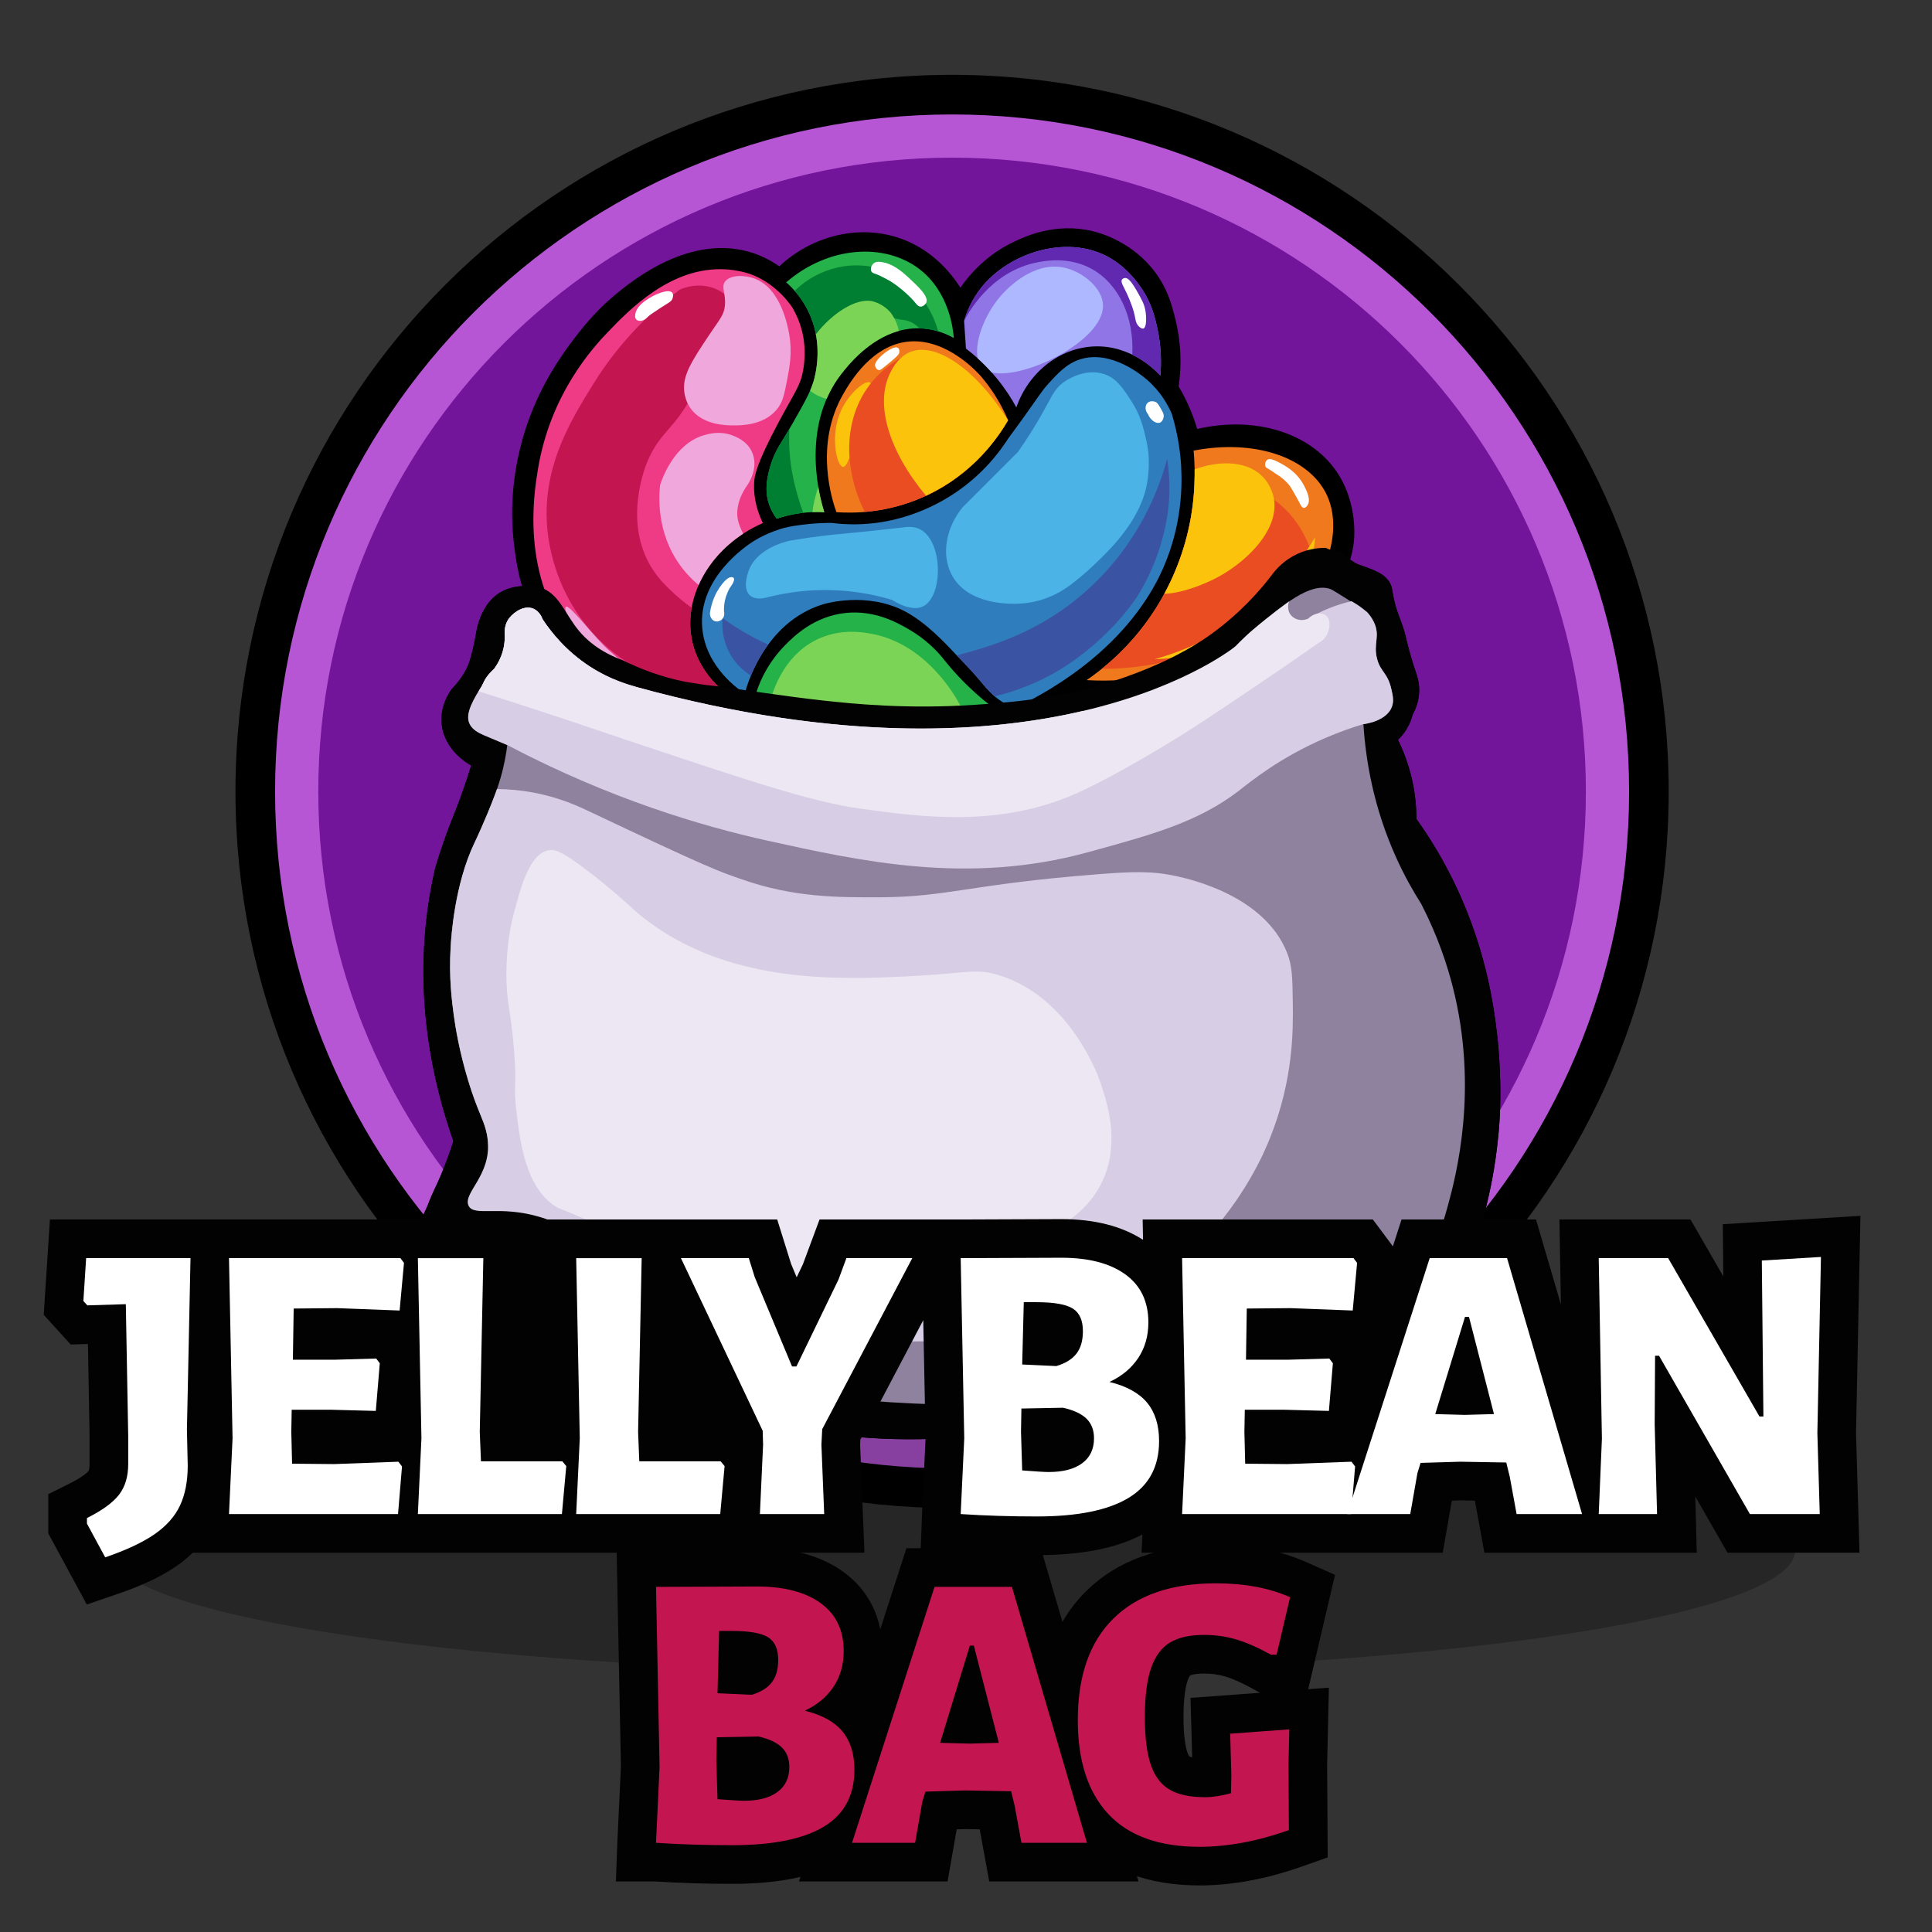 <?xml version="1.0" encoding="UTF-8" standalone="no"?>
<!DOCTYPE svg PUBLIC "-//W3C//DTD SVG 1.1//EN" "http://www.w3.org/Graphics/SVG/1.1/DTD/svg11.dtd">
<!-- Created with Vectornator (http://vectornator.io/) -->
<svg height="100%" stroke-miterlimit="10" style="fill-rule:nonzero;clip-rule:evenodd;stroke-linecap:round;stroke-linejoin:round;" version="1.1" viewBox="0 0 250 250" width="100%" xml:space="preserve" xmlns="http://www.w3.org/2000/svg" xmlns:vectornator="http://vectornator.io" xmlns:xlink="http://www.w3.org/1999/xlink">
<rect x="0" y="0" width="250" height="250" fill="#333333" stroke="none"/>
<defs/>
<clipPath id="ArtboardFrame">
<rect height="250" width="250" x="0" y="0"/>
</clipPath>
<g clip-path="url(#ArtboardFrame)" id="Untitled" vectornator:layerName="Untitled">
<g opacity="1">
<clipPath id="ClipPath">
<path d="M-151.801-58.171L398.199-58.171L398.199 311.829L-151.801 311.829L-151.801-58.171Z" fill-rule="evenodd"/>
</clipPath>
<g clip-path="url(#ClipPath)">
<path d="M215.93 102.415C215.93 153.629 174.413 195.146 123.199 195.146C71.986 195.146 30.469 153.629 30.469 102.415C30.469 51.201 71.986 9.684 123.199 9.684C174.413 9.684 215.93 51.201 215.93 102.415" fill="#000000" fill-rule="evenodd" opacity="1" stroke="none"/>
<path d="M210.804 102.415C210.804 150.798 171.582 190.02 123.199 190.02C74.817 190.02 35.595 150.798 35.595 102.415C35.595 54.032 74.817 14.81 123.199 14.81C171.582 14.81 210.804 54.032 210.804 102.415" fill="#b656d5" fill-rule="evenodd" opacity="1" stroke="none"/>
<path d="M205.212 102.415C205.212 147.709 168.494 184.428 123.199 184.428C77.905 184.428 41.186 147.709 41.186 102.415C41.186 57.121 77.905 20.402 123.199 20.402C168.494 20.402 205.212 57.121 205.212 102.415" fill="#72159a" fill-rule="evenodd" opacity="1" stroke="none"/>
<g opacity="0.25">
<clipPath id="ClipPath_2">
<path d="M14.12 216.411L232.278 216.411L232.278 184.895L14.12 184.895L14.12 216.411Z" fill-rule="evenodd"/>
</clipPath>
<g clip-path="url(#ClipPath_2)">
<path d="M232.278 200.653C232.278 209.356 183.442 216.411 123.199 216.411C62.956 216.411 14.12 209.356 14.12 200.653C14.12 191.95 62.956 184.895 123.199 184.895C183.442 184.895 232.278 191.95 232.278 200.653" fill="#000000" fill-rule="evenodd" opacity="1" stroke="none"/>
</g>
</g>
<path d="M68.234 75.835C72.418 74.927 78.867 73.65 86.822 72.587C97.215 71.198 100.079 71.525 119.307 70.286C138.416 69.054 141.562 68.346 150.709 68.797C158.403 69.176 164.689 70.096 168.846 70.827C170.81 71.412 173.102 72.129 175.659 72.993C177.975 73.775 179.276 74.261 179.9 75.519C180.228 76.181 180.085 76.483 180.532 78.181C180.841 79.358 181.006 79.58 181.569 81.204C181.928 82.238 182.153 83.863 183.194 86.934C183.378 87.477 183.66 88.281 183.645 89.37C183.626 90.717 183.162 91.799 182.788 92.483C182.669 92.962 182.449 93.624 182.021 94.333C181.643 94.957 181.226 95.417 180.893 95.732C181.545 97.056 182.264 98.835 182.742 101.011C183.162 102.92 183.282 104.618 183.284 105.974C184.423 107.568 185.929 109.852 187.435 112.741C192.297 122.074 193.325 130.395 193.751 134.127C193.834 134.856 194.473 140.654 193.917 146.546C193.882 146.918 193.854 147.177 193.841 147.301C193.463 151.104 192.786 154.342 192.127 156.866C191.584 158.551 191.154 160.753 191.405 163.273C191.449 163.712 191.51 164.134 191.585 164.536C192.275 166.334 194.593 172.942 191.315 177.259C191.057 177.598 190.759 177.932 190.412 178.252C188.85 178.871 185.884 179.787 182.201 179.335C180.258 179.096 178.668 178.544 177.509 178.026C176.849 178.69 175.566 179.796 173.629 180.418C172.496 180.781 171.485 180.868 170.741 180.869C161.377 183.083 150.536 184.931 138.437 185.741C132.505 186.139 126.881 186.245 121.608 186.147C114.469 186.486 104.694 186.012 93.861 182.493C89.908 181.209 86.386 179.705 83.303 178.162C82.099 177.558 80.371 176.533 78.701 174.846C77.34 173.47 76.777 172.423 73.964 167.401C71.467 162.943 70.178 160.697 68.211 159.821C66.952 159.261 65.742 159.184 64.895 159.212C64.223 159.417 63.547 159.62 62.865 159.821C61.43 160.245 60.009 160.651 58.601 161.04C55.481 161.567 54.544 160.939 54.202 160.43C53.406 159.243 54.909 157.285 56.977 152.242C57.783 150.277 58.343 148.654 58.669 147.662C55.938 139.875 53.69 129.349 55.375 117.388C55.625 115.616 55.947 113.916 56.323 112.29C57.008 110.007 57.66 108.197 58.128 106.966C58.745 105.341 59.218 104.269 59.932 102.229C60.404 100.883 60.752 99.77 60.97 99.048C60.773 98.947 57.366 97.127 57.135 93.476C56.997 91.296 58.07 89.698 58.444 89.19C60.003 87.553 60.561 86.222 60.79 85.49C60.894 85.156 61.06 84.525 61.196 83.956C61.466 82.819 61.571 82.098 61.647 81.7C61.732 81.252 62.222 78.547 64.219 77.008C65.619 75.929 67.263 75.805 68.234 75.835" fill="#020202" fill-rule="evenodd" opacity="1" stroke="none"/>
<path d="M70.208 80.132C72.103 79.413 72.48 79.065 72.441 78.88C72.357 78.476 70.235 78.615 69.058 78.778C67.563 78.986 66.573 79.138 65.911 79.963C65.383 80.62 65.305 81.404 65.301 81.858C65.349 82.521 65.337 83.63 64.862 84.869C64.592 85.573 64.247 86.126 63.948 86.527C63.313 86.539 63.054 86.733 62.933 86.9C62.72 87.194 62.871 87.498 62.662 88.118C62.556 88.432 62.425 88.63 62.324 88.795C61.356 90.372 60.278 92.131 60.666 93.397C60.863 94.04 61.34 94.593 62.594 95.122C63.61 95.551 64.625 95.98 65.64 96.408C65.514 97.454 65.271 98.952 64.76 100.706C64.494 101.619 64.237 102.319 64.016 102.905C62.769 106.196 61.471 108.903 61.41 109.03C58.791 114.496 58.38 121.369 58.308 122.576C58.075 126.482 58.47 129.523 58.714 131.329C58.919 132.845 59.408 135.934 60.564 139.766C62.021 144.594 62.881 145.116 63.136 147.707C63.355 149.931 63.03 152.69 61.376 155.963C62.785 155.582 67.122 154.609 71.573 156.775C72.027 156.996 77.029 159.515 78.701 164.445C79.205 165.929 79.378 167.546 80.687 170.04C81.398 171.396 82.141 172.431 82.672 173.108C85.709 174.649 90.231 176.706 95.936 178.432C98.483 179.202 108.143 181.986 128.421 181.771C136.501 181.685 147.289 181.112 159.981 179.109C167.47 177.62 174.96 176.131 182.449 174.642C183.097 174.765 185.133 175.065 186.713 173.875C188.854 172.261 189.425 168.461 187.39 165.032C187.048 164.777 186.497 164.288 186.126 163.498C185.369 161.884 185.98 160.323 186.104 160.024C186.425 159.111 186.883 157.74 187.344 156.054C188.439 152.058 191.343 140.934 187.999 127.742C187.313 125.036 186.115 121.265 183.916 116.982C182.807 115.239 181.701 113.256 180.69 111.026C177.703 104.44 176.711 98.287 176.426 93.701C176.705 93.667 179.439 93.301 180.114 91.434C180.376 90.712 180.233 90.033 180.047 89.201C179.557 87.011 178.635 86.98 178.186 85.242C177.667 83.238 178.648 82.334 177.78 80.504C177.496 79.907 177.143 79.479 176.9 79.218C175.801 78.269 174.789 77.701 174.057 77.357C172.711 76.724 171.418 76.425 169.015 75.868C168.437 75.734 167.957 75.632 167.628 75.564C164.635 79.452 161.774 82.054 159.913 83.595C159.913 83.595 135.82 103.544 82.401 88.919C81.3 88.617 78.909 87.942 76.265 86.212C73.268 84.25 71.354 81.854 70.208 80.132" fill="#8e829f" fill-rule="evenodd" opacity="1" stroke="none"/>
<path d="M164.375 147.171C163.606 149.12 161.072 155.043 155.496 160.836C146.736 169.932 136.232 172.726 131.576 173.646C129.454 173.614 125.924 173.559 121.56 173.559C114.424 173.57 109.314 173.722 108.48 173.743C103.694 173.841 95.279 172.466 79.21 166.229C79.026 165.59 78.885 165.005 78.701 164.442C77.034 159.515 72.031 156.992 71.576 156.776C67.126 154.61 62.785 155.584 61.377 155.963C63.033 152.693 63.358 149.932 63.13 147.712C62.882 145.114 62.026 144.594 60.565 139.765C59.406 135.931 58.919 132.845 58.712 131.329C58.474 129.521 58.074 126.478 58.312 122.58C58.377 121.367 58.788 114.491 61.41 109.034C61.474 108.904 62.773 106.197 64.019 102.905C64.106 102.656 64.203 102.396 64.311 102.104C65.805 102.115 67.418 102.255 69.087 102.569C72.507 103.219 74.922 104.367 76.406 105.071C91.814 112.38 93.059 112.77 96.026 113.798C102.773 116.148 108.339 116.126 114.024 116.105C122.686 116.061 125.567 114.416 142.047 113.127C146.628 112.77 149.118 112.683 152.334 113.398C154.023 113.777 163.617 115.91 166.541 123.273C167.223 124.984 167.245 126.554 167.288 129.705C167.342 133.322 167.364 139.667 164.375 147.171" fill="#d7cde5" fill-rule="evenodd" opacity="1" stroke="none"/>
<path d="M66.52 118.065C67.383 114.824 68.522 110.406 71.054 110.012C71.819 109.892 72.715 110.125 76.265 112.854C78.904 114.882 80.97 116.722 82.401 118.065C83.212 118.743 84.74 119.955 86.823 121.178C97.304 127.332 109.907 126.76 118.902 126.254C125.241 125.897 126.318 125.288 129.256 126.186C138.443 128.994 142.124 139.29 142.318 139.857C143.203 142.451 144.908 147.449 142.859 152.377C139.841 159.633 130.744 161.775 120.932 164.085C110.919 166.442 103.116 165.822 100.629 165.574C92.196 164.732 85.598 162.247 81.409 160.295C80.095 159.686 78.065 158.761 75.543 157.678C72.157 156.225 72.345 156.403 71.934 156.144C67.962 153.647 67.267 147.635 66.791 143.511C66.41 140.219 66.914 140.862 66.52 135.932C66.095 130.612 65.493 129.664 65.527 125.825C65.561 121.996 66.192 119.296 66.52 118.065" fill="#ece7f2" fill-rule="evenodd" opacity="1" stroke="none"/>
<path d="M180.119 91.438C179.437 93.301 176.708 93.669 176.427 93.701C175.236 94.058 173.492 94.632 171.467 95.509C165.555 98.054 161.787 101.173 160.368 102.277C155.063 106.37 149.172 107.984 140.693 110.301C125.285 114.524 111.436 111.459 99.276 108.774C90.862 106.912 78.962 103.414 65.643 96.408C64.625 95.975 63.607 95.553 62.59 95.12C61.344 94.589 60.868 94.037 60.662 93.398C60.283 92.131 61.355 90.377 62.33 88.796C62.427 88.634 62.557 88.428 62.665 88.114C62.871 87.497 62.719 87.193 62.936 86.901C63.055 86.728 63.315 86.544 63.954 86.533C64.246 86.121 64.593 85.569 64.863 84.865C65.34 83.631 65.351 82.526 65.297 81.855C65.307 81.4 65.383 80.621 65.914 79.96C66.574 79.137 67.56 78.986 69.054 78.78C70.234 78.618 72.357 78.477 72.443 78.877C72.476 79.061 72.108 79.408 70.213 80.133C71.35 81.855 73.266 84.248 76.266 86.208C78.908 87.941 81.301 88.612 82.405 88.915C108.339 96.018 127.364 94.968 140.076 92.012L140.087 92.012C142.437 91.85 150.482 91.178 157.542 87.811C159.643 86.814 162.22 85.58 165.122 83.284C166.638 82.083 167.288 81.346 168.782 80.372C171.012 78.91 173.2 78.184 174.889 77.795C175.485 78.13 176.178 78.585 176.903 79.213C177.141 79.484 177.499 79.906 177.78 80.502C178.646 82.332 177.672 83.241 178.192 85.244C178.636 86.977 179.556 87.009 180.043 89.197C180.238 90.03 180.379 90.713 180.119 91.438" fill="#d7cde5" fill-rule="evenodd" opacity="1" stroke="none"/>
<path d="M171.857 81.79C171.554 82.667 170.828 83.089 170.612 83.209C168.554 84.649 165.555 86.728 161.895 89.186C157.022 92.467 154.034 94.481 150.352 96.679C148.988 97.491 143.173 100.967 139.156 102.721C129.205 107.085 119.308 105.731 111.457 104.659C105.177 103.804 97.251 101.162 81.409 95.867C77.532 94.567 73.06 93.019 65.351 90.539C64.16 90.16 63.023 89.792 61.929 89.456C62.059 89.24 62.2 89.012 62.33 88.796C62.427 88.634 62.557 88.428 62.665 88.114C62.871 87.496 62.719 87.193 62.936 86.901C63.055 86.728 63.315 86.544 63.954 86.533C64.246 86.121 64.593 85.569 64.863 84.865C65.34 83.631 65.351 82.526 65.296 81.855C65.307 81.4 65.383 80.62 65.914 79.96C66.574 79.137 67.56 78.985 69.054 78.78C70.234 78.617 72.357 78.477 72.443 78.877C72.476 79.061 72.107 79.408 70.212 80.133C71.349 81.855 73.266 84.248 76.265 86.208C78.908 87.94 81.301 88.612 82.405 88.915C135.821 103.544 159.913 83.598 159.913 83.598C161.148 82.57 162.826 81.075 164.699 79.04C166.237 79.375 167.764 79.711 169.301 80.047C169.984 79.321 170.98 79.202 171.554 79.624C172.388 80.231 171.9 81.671 171.857 81.79" fill="#ece7f2" fill-rule="evenodd" opacity="1" stroke="none"/>
<path d="M95.435 94.83C95.508 95.883 95.718 97.578 96.421 99.518C96.421 99.519 96.739 100.396 97.451 101.679C98.664 103.865 99.964 105.332 100.848 106.279C105.739 111.529 108.185 114.153 111.794 116.663C114.771 118.732 118.947 121.578 125.156 123.102C127.273 123.621 129.897 124.272 133.406 124.108C136.171 123.978 141.739 123.717 146.022 119.52C148.362 117.228 149.311 114.748 149.705 113.685C150.305 112.064 151.937 107.706 150.006 103.342C148.532 100.008 145.672 98.236 144.755 97.667C142.287 96.138 140.692 96.224 135.337 93.804C134.207 93.293 133.298 92.846 132.721 92.556C133.94 92.037 135.25 91.388 136.605 90.574C137.136 90.255 137.639 89.932 138.114 89.608C145.871 90.063 151.875 88.528 155.419 87.324C159.052 86.09 164.358 84.22 169.022 79.316C171.238 76.986 173.877 74.129 174.254 69.738C174.296 69.245 174.593 65.128 172.161 61.568C168.834 56.698 161.61 54.644 154.232 56.678C153.97 55.631 153.59 54.42 153.025 53.117C152.541 52.001 152.017 51.035 151.516 50.219C151.826 48.237 152.05 45.128 151.153 41.526C150.735 39.845 150.25 37.897 148.739 35.852C145.914 32.029 141.821 31.003 141.133 30.841C136.626 29.783 133.042 31.483 131.595 32.169C127.235 34.237 125.035 37.681 124.23 39.112C123.778 38.18 121.334 33.375 115.779 31.626C110.662 30.015 104.9 31.623 100.928 35.731C99.863 34.892 98.405 33.989 96.542 33.477C88.896 31.379 81.454 37.813 79.72 39.313C77.545 41.193 76.028 43.153 75.091 44.364C72.467 47.755 71.026 50.712 70.685 51.426C69.679 53.536 66.306 60.853 67.485 70.442C67.739 72.505 68.151 75.642 69.9 79.316C72.71 85.22 77.104 88.587 79.438 90.121C81.548 91.413 84.618 92.962 88.553 93.924C91.169 94.565 93.52 94.788 95.435 94.83" fill="#000000" fill-rule="evenodd" opacity="1" stroke="none"/>
<path d="M97.332 99.196C97.356 99.261 97.656 100.058 98.295 101.21C99.398 103.196 100.562 104.554 101.554 105.62C106.391 110.811 108.819 113.417 112.345 115.869C115.084 117.773 119.223 120.652 125.385 122.163C127.471 122.675 130.025 123.303 133.36 123.143C136.146 123.012 141.327 122.768 145.345 118.83C147.582 116.638 148.465 114.249 148.798 113.349C149.375 111.793 150.886 107.718 149.123 103.732C147.769 100.672 145.118 99.029 144.246 98.489C143.056 97.751 142.1 97.424 140.654 96.928C139.273 96.455 137.554 95.865 134.939 94.684C133.793 94.166 132.872 93.712 132.287 93.419L130.427 92.484L132.342 91.667C133.64 91.113 134.906 90.467 136.107 89.746C136.622 89.436 137.109 89.123 137.57 88.809L137.842 88.624L138.17 88.644C144.035 88.988 149.734 88.237 155.108 86.409C158.331 85.314 163.724 83.484 168.321 78.65C170.378 76.489 172.936 73.8 173.291 69.655C173.328 69.225 173.588 65.369 171.363 62.113C168.215 57.504 161.432 55.697 154.488 57.609L153.534 57.872L153.294 56.912C153.004 55.749 152.615 54.601 152.137 53.5C151.726 52.549 151.239 51.615 150.692 50.724L150.506 50.422L150.56 50.069C151.003 47.251 150.887 44.456 150.215 41.759C149.815 40.147 149.36 38.319 147.961 36.426C145.478 33.066 141.938 32.022 140.912 31.782C136.737 30.802 133.424 32.37 132.009 33.042C128.145 34.873 126.004 37.928 125.07 39.585L124.165 41.194L123.36 39.533C122.755 38.285 120.4 34.093 115.488 32.547C110.765 31.063 105.324 32.573 101.622 36.402L101.015 37.03L100.33 36.489C99.075 35.501 97.714 34.8 96.286 34.408C93.026 33.514 87.613 33.765 80.351 40.042C78.25 41.86 76.751 43.796 75.856 44.953C73.475 48.03 72.055 50.796 71.555 51.842C68.017 59.263 67.91 65.989 68.443 70.324C68.672 72.183 69.054 75.294 70.772 78.901C73.272 84.153 77.153 87.463 79.968 89.314C82.699 90.984 85.674 92.226 88.782 92.986C90.961 93.519 93.207 93.814 95.456 93.864L96.336 93.884L96.398 94.763C96.504 96.287 96.818 97.776 97.329 99.188L97.332 99.196ZM132.3 125.099C129.244 125.1 126.896 124.523 124.967 124.049C118.415 122.442 114.099 119.441 111.242 117.455C107.546 114.885 105.071 112.229 100.141 106.937C99.131 105.852 97.816 104.328 96.607 102.147C96.596 102.129 95.767 100.618 95.523 99.843L95.513 99.847C95.038 98.536 94.715 97.166 94.551 95.765C92.452 95.664 90.361 95.361 88.323 94.863C85.02 94.054 81.861 92.736 78.933 90.946C75.886 88.942 71.72 85.386 69.027 79.731C67.175 75.841 66.769 72.535 66.526 70.56C65.961 65.97 66.073 58.852 69.812 51.01C70.466 49.641 71.922 46.879 74.327 43.772C75.268 42.557 76.84 40.525 79.087 38.581C86.995 31.745 93.08 31.526 96.797 32.545C98.217 32.934 99.573 33.578 100.84 34.463C105.022 30.557 110.908 29.082 116.068 30.704C120.398 32.067 122.99 35.196 124.275 37.224C125.578 35.347 127.786 32.906 131.18 31.297C132.641 30.603 136.523 28.764 141.352 29.901C142.54 30.179 146.64 31.388 149.515 35.277C151.142 37.481 151.668 39.594 152.09 41.293C152.796 44.128 152.941 47.062 152.521 50.017C153.042 50.893 153.509 51.804 153.911 52.733C154.301 53.634 154.637 54.564 154.914 55.508C162.328 53.793 169.491 55.949 172.958 61.023C175.507 64.753 175.286 69.005 175.215 69.82C174.802 74.64 171.865 77.727 169.721 79.981C164.795 85.16 159.12 87.087 155.729 88.239C150.219 90.111 144.387 90.901 138.384 90.59C137.976 90.863 137.548 91.134 137.101 91.402C136.411 91.817 135.7 92.209 134.974 92.574C135.214 92.686 135.468 92.803 135.735 92.924C138.266 94.068 139.937 94.64 141.28 95.1C142.737 95.599 143.889 95.995 145.263 96.846C146.261 97.464 149.294 99.345 150.889 102.951C152.97 107.655 151.261 112.263 150.618 113.998C150.236 115.03 149.243 117.715 146.698 120.209C142.153 124.663 136.278 124.94 133.454 125.073C133.059 125.09 132.674 125.099 132.3 125.099" fill="#000000" fill-rule="evenodd" opacity="1" stroke="none"/>
<path d="M103.833 43.058C103.512 41.676 102.994 40.6 102.578 39.876C102.578 39.876 100.648 36.692 96.944 35.409C96.233 35.189 95.193 34.933 93.926 34.856C86.852 34.424 81.402 40.108 78.653 42.975C76.856 44.849 71.202 50.912 69.598 60.783C69.071 64.028 67.393 74.353 74.065 83.058C77.491 87.528 81.738 89.77 84.187 90.826C85.194 91.238 86.288 91.635 87.467 91.993C90.371 92.875 93.048 93.298 95.335 93.482C95.455 92.65 95.576 91.818 95.697 90.987C94.741 90.412 90.496 87.723 89.519 82.757C88.395 77.042 92.047 70.6 98.715 67.685C98.146 66.505 97.459 64.648 97.588 62.413C97.635 61.597 97.825 60.139 100.727 54.686C102.905 50.595 103.587 49.933 103.947 47.804C104.346 45.444 103.958 43.596 103.833 43.058" fill="#ef3b85" fill-rule="evenodd" opacity="1" stroke="none"/>
<path d="M96.381 89.739C96.485 89.296 98.674 80.582 106.523 78.189C106.839 78.092 112.156 76.553 117.026 79.074C119.763 80.491 122.224 83.121 123.747 84.749C124.649 85.712 125.584 86.645 126.444 87.646C127.585 88.976 128.306 89.961 129.724 90.846C130.358 91.242 130.924 91.487 131.293 91.631C140.655 87.162 145.324 81.714 147.371 78.913C148.841 76.901 149.674 75.274 149.946 74.728C152.808 68.984 153.017 63.519 152.844 60.391C152.753 58.749 152.48 56.369 151.637 53.569C151.166 52.47 150.216 50.669 148.377 49.102C147.835 48.641 143.855 45.251 139.835 46.476C138.054 47.019 136.918 48.268 135.619 49.696C134.757 50.643 134.477 51.203 132.199 54.364C131.494 55.341 130.906 56.141 130.508 56.678C129.338 58.512 127.208 61.318 123.707 63.701C119.096 66.84 114.657 67.511 113.203 67.685C110.889 67.962 108.935 67.837 107.569 67.665C106.67 67.663 105.425 67.703 103.947 67.886C103.039 67.999 102.238 68.098 101.251 68.369C101.251 68.369 99.353 68.891 97.588 69.979C96.582 70.6 90.309 74.772 90.868 81.247C91.31 86.374 95.722 89.315 96.381 89.739" fill="#2f7dbd" fill-rule="evenodd" opacity="1" stroke="none"/>
<path d="M100.506 67.121C101.189 66.892 101.977 66.676 102.86 66.517C104.319 66.255 105.617 66.223 106.663 66.276C106.282 65.096 103.332 55.478 108.897 48.347C109.83 47.152 113.662 42.241 119.159 42.491C121.003 42.575 122.477 43.215 123.425 43.739C123.341 42.65 122.848 37.798 118.978 34.825C114.474 31.364 107.183 31.823 101.733 36.535C102.524 37.236 103.674 38.43 104.551 40.197C106.415 43.954 105.714 47.614 105.396 48.89C104.992 50.511 104.201 51.902 102.619 54.685C101.101 57.357 100.316 58.154 99.661 60.36C98.969 62.689 99.168 64.074 99.419 64.948C99.702 65.931 100.164 66.663 100.506 67.121" fill="#25b24a" fill-rule="evenodd" opacity="1" stroke="none"/>
<path d="M108.233 66.276C107.717 64.835 105.287 57.589 109.139 50.943C109.992 49.47 112.866 44.511 117.771 44.182C122.626 43.856 126.559 48.263 126.947 48.709C127.681 49.555 128.416 50.641 128.416 50.641C129.415 52.119 130.054 53.453 130.448 54.384C129.335 56.304 126.019 61.434 119.401 64.344C114.713 66.406 110.474 66.428 108.233 66.276" fill="#f0791e" fill-rule="evenodd" opacity="1" stroke="none"/>
<path d="M131.514 52.714C133.116 48.121 137.161 44.991 141.615 44.826C146.479 44.646 149.672 48.081 150.147 48.609C150.276 47.156 150.316 44.971 149.745 42.411C149.494 41.287 149.163 39.852 148.296 38.266C148.002 37.729 146.334 34.774 143.225 33.155C137.926 30.396 130.645 32.669 127.007 37.18C125.676 38.83 125.054 40.504 124.753 41.526C124.833 42.72 124.914 43.914 124.994 45.108C126.203 46.031 127.65 47.318 129.059 49.052C130.119 50.356 130.917 51.618 131.514 52.714" fill="#8f75e6" fill-rule="evenodd" opacity="1" stroke="none"/>
<path d="M154.453 58.308C154.708 61.06 154.777 65.604 153.165 70.864C151.54 76.168 148.938 79.807 147.531 81.569C145.069 84.653 142.487 86.718 140.609 88.008C143.457 88.172 147.271 88.065 151.596 87.002C156.039 85.911 159.286 84.237 160.932 83.3C161.92 82.738 165.83 80.451 169.062 76.78C169.811 75.929 170.413 75.13 170.953 74.124C172.048 72.086 172.375 70.161 172.483 68.921C172.677 66.445 172.065 64.767 171.557 63.781C169.153 59.123 162.27 56.804 154.453 58.308" fill="#f0791e" fill-rule="evenodd" opacity="1" stroke="none"/>
<path d="M99.721 102.295C98.938 101.119 97.054 97.944 97.186 93.562C97.352 88.025 100.618 84.455 101.653 83.42C102.728 82.345 105.33 79.742 109.44 79.315C113.241 78.921 116.172 80.611 117.59 81.428C119.623 82.601 121.012 83.996 121.86 84.99C124.771 88.718 127.718 91.066 129.784 92.475C131.525 93.663 133.597 95.078 136.665 96.218C139.453 97.254 141.366 97.434 144.03 99.116C145.485 100.034 146.531 101.001 147.169 101.651C147.742 102.479 148.553 103.87 148.98 105.756C149.589 108.443 149.07 110.598 148.819 111.591C147.758 115.789 144.957 118.33 143.819 119.248C140.605 121.84 137.249 122.305 135.126 122.598C131.186 123.143 127.912 122.459 125.89 121.844C124.179 121.346 121.842 120.54 119.219 119.218C116.516 117.854 114.653 116.518 113.545 115.717C107.237 111.152 101.371 104.269 99.721 102.295" fill="#24b249" fill-rule="evenodd" opacity="1" stroke="none"/>
<path d="M96.707 62.77C95.278 64.808 95.356 66.373 95.433 67C95.519 67.619 95.742 68.179 96.157 69.067C93.501 70.806 91.531 73.143 90.4 75.703C89.609 75.056 88.778 74.215 88.014 73.163C84.924 68.894 85.263 64.19 85.416 62.77C85.591 62.2 87.145 57.458 91.087 56.318C91.675 56.144 93.105 55.729 94.709 56.318C95.181 56.492 96.639 57.013 97.306 58.491C98.252 60.577 96.775 62.673 96.707 62.77" fill="#f0a8dc" fill-rule="evenodd" opacity="1" stroke="none"/>
<path d="M79.76 87.163C77.808 87.509 75.738 84.184 75.011 83.018C73.835 81.13 72.871 78.735 73.24 78.51C73.742 78.205 77.161 82.806 78.875 84.225C79.204 84.498 79.512 84.796 79.84 85.07C80.682 85.773 80.966 85.926 80.967 86.197C80.969 86.602 80.34 87.06 79.76 87.163" fill="#f0a8dc" fill-rule="evenodd" opacity="1" stroke="none"/>
<path d="M93.8 89.631C90.535 89.486 82.596 88.443 76.656 81.856C72.01 76.688 71.092 70.874 70.861 68.817C69.982 60.665 73.778 54.522 76.781 49.673C78.713 46.553 82.161 41.869 87.947 37.484C91.211 36.074 94.293 37.696 94.776 39.59C95.143 41.067 94.032 43.057 91.994 44.168C91.685 45.655 91.105 47.857 89.946 50.34C87.512 55.536 85.503 55.613 83.784 59.699C83.494 60.385 80.809 67.01 83.967 72.854C84.711 74.235 85.6 75.23 86.257 75.877C86.855 76.486 87.541 77.113 88.314 77.741C88.71 78.07 89.106 78.369 89.502 78.649C89.251 80.021 89.251 81.402 89.521 82.754C90.159 86.009 92.197 88.279 93.8 89.631" fill="#c31550" fill-rule="evenodd" opacity="1" stroke="none"/>
<path d="M88.553 50.762C88.266 48.639 89.447 46.818 91.813 43.277C93.137 41.295 93.685 40.77 93.805 39.534C93.951 38.028 93.297 37.171 93.805 36.455C94.44 35.56 96.293 35.557 97.608 36.033C101.106 37.299 101.974 42.392 102.135 43.337C102.532 45.662 102.166 47.545 101.834 49.253C101.471 51.121 101.273 52.073 100.506 52.996C98.794 55.052 95.902 55.049 94.952 55.048C94.037 55.047 90.897 55.044 89.338 52.814C89.182 52.591 88.701 51.86 88.553 50.762" fill="#f0a8dc" fill-rule="evenodd" opacity="1" stroke="none"/>
<path d="M83.875 40.953C83.664 41.158 83.426 41.426 83.03 41.495C82.953 41.51 82.559 41.578 82.336 41.344C82.133 41.133 82.185 40.794 82.215 40.62C82.333 39.926 82.875 39.373 83.483 38.931C84.647 38.084 86.515 37.312 86.984 37.873C87.174 38.102 87.071 38.471 87.044 38.569C86.908 39.057 86.503 39.151 85.384 39.897C84.491 40.49 84.044 40.788 83.875 40.953" fill="#ffffff" fill-rule="evenodd" opacity="1" stroke="none"/>
<path d="M121.414 42.893C120.748 42.681 119.985 42.526 119.154 42.487C119.096 42.487 119.038 42.478 118.98 42.487C118.468 41.946 117.976 41.686 117.589 41.56C116.836 41.299 116.276 41.454 115.233 40.981C114.634 40.71 114.634 40.575 114.238 40.44C113.436 40.16 112.673 40.469 111.388 41.038C109.032 42.111 108.124 42.652 106.559 43.26C106.221 43.395 105.902 43.501 105.632 43.598C105.458 42.516 105.13 41.367 104.55 40.198C104.028 39.145 103.41 38.295 102.821 37.639C105.979 34.567 110.577 33.514 114.576 35.011C119.279 36.769 120.95 41.232 121.414 42.893" fill="#007e32" fill-rule="evenodd" opacity="1" stroke="none"/>
<path d="M103.952 66.363C103.604 66.402 103.237 66.45 102.861 66.518C101.982 66.672 101.19 66.894 100.504 67.116C100.166 66.662 99.701 65.928 99.421 64.953C99.171 64.074 98.968 62.693 99.662 60.355C100.243 58.404 100.929 57.564 102.136 55.536C102.03 57.96 102.271 59.95 102.561 61.447C102.89 63.176 103.45 65.098 103.952 66.363" fill="#007e32" fill-rule="evenodd" opacity="1" stroke="none"/>
<path d="M116.305 42.815C112.355 43.916 109.66 47.374 108.897 48.349C108.076 49.393 107.448 50.494 106.955 51.614C106.386 51.459 105.526 51.15 104.831 50.552C105.072 49.982 105.265 49.45 105.4 48.89C105.623 47.973 106.057 45.809 105.574 43.259C107.603 40.603 110.79 38.478 112.924 38.99C113.35 39.096 114.335 39.444 115.136 40.323C115.136 40.323 116.015 41.279 116.305 42.815" fill="#7cd457" fill-rule="evenodd" opacity="1" stroke="none"/>
<path d="M106.666 66.276C106.202 66.257 105.69 66.247 105.13 66.266C105.227 65.368 105.439 64.286 105.893 63.04C106.173 64.721 106.55 65.909 106.666 66.276" fill="#7cd457" fill-rule="evenodd" opacity="1" stroke="none"/>
<path d="M118.515 39.272C118.599 39.379 118.815 39.664 119.119 39.675C119.432 39.686 119.754 39.403 119.863 39.151C120.21 38.347 118.746 37.002 117.448 35.811C116.567 35.001 115.475 34.14 114.169 33.92C113.624 33.827 113.266 33.885 113.022 34.101C112.737 34.352 112.596 34.827 112.76 35.127C112.877 35.341 113.096 35.368 113.565 35.549C113.962 35.703 114.328 35.928 114.712 36.113C115.843 36.66 117.662 38.179 118.515 39.272" fill="#ffffff" fill-rule="evenodd" opacity="1" stroke="none"/>
<path d="M113.686 47.885C113.451 47.827 113.287 47.576 113.243 47.362C113.212 47.206 113.208 46.894 113.807 46.275C114.534 45.523 115.798 44.68 116.221 45.028C116.39 45.166 116.388 45.462 116.362 45.611C116.321 45.851 116.166 46.002 115.839 46.295C115.301 46.777 114.974 47.04 114.974 47.04C114.052 47.78 113.912 47.94 113.686 47.885" fill="#ffffff" fill-rule="evenodd" opacity="1" stroke="none"/>
<path d="M108.857 53.076C107.341 56.343 108.281 60.339 109.078 60.421C109.607 60.474 110.202 58.639 111.392 54.967C112.479 51.617 113.069 49.799 112.559 49.494C111.964 49.138 109.883 50.865 108.857 53.076" fill="#fbc30c" fill-rule="evenodd" opacity="1" stroke="none"/>
<path d="M127.982 57.873C126.166 60.046 123.384 62.596 119.405 64.344C116.633 65.561 114.025 66.064 111.891 66.247C109.264 60.925 109.167 55.062 111.91 50.697C113.475 48.234 115.6 46.785 117.164 45.964C120.777 49.934 124.379 53.903 127.982 57.873" fill="#ea4d22" fill-rule="evenodd" opacity="1" stroke="none"/>
<path d="M130.445 54.386C129.353 56.269 126.156 61.224 119.82 64.141C115.068 58.443 113.098 52.251 115.252 48.127C115.551 47.557 116.324 46.089 117.869 45.51C121.144 44.293 126.234 47.712 130.445 54.386" fill="#fbc30c" fill-rule="evenodd" opacity="1" stroke="none"/>
<path d="M150.149 48.611C149.859 48.282 148.575 46.901 146.517 45.897L146.517 45.886C146.768 41.057 144.779 36.749 141.292 34.809C138.385 33.196 135.362 33.736 134.376 33.919C128.176 35.041 125.181 40.681 124.756 41.522C125.056 40.507 125.674 38.827 127.007 37.175C130.648 32.664 137.931 30.395 143.224 33.157C146.334 34.77 148.005 37.725 148.295 38.267C149.164 39.85 149.492 41.289 149.743 42.41C150.313 44.969 150.275 47.153 150.149 48.611" fill="#6129b0" fill-rule="evenodd" opacity="1" stroke="none"/>
<path d="M145.861 38.085C145.415 37.079 144.942 36.491 145.197 36.153C145.319 35.992 145.54 35.975 145.579 35.972C145.83 35.957 146.222 36.102 147.068 37.582C147.746 38.768 148.09 39.369 148.235 40.319C148.363 41.153 148.358 42.381 147.954 42.512C147.773 42.571 147.556 42.396 147.451 42.311C147.025 41.968 146.941 41.423 146.907 41.224C146.693 39.961 146.138 38.71 145.861 38.085" fill="#ffffff" fill-rule="evenodd" opacity="1" stroke="none"/>
<path d="M142.731 39.502C142.847 44.072 132.512 49.17 128.33 48.196C127.712 47.499 127.103 46.901 126.514 46.361C126.031 44.004 127.692 39.87 130.358 37.388C131.179 36.624 134.289 33.727 137.989 34.703C140.258 35.3 142.673 37.33 142.731 39.502" fill="#adb8fe" fill-rule="evenodd" opacity="1" stroke="none"/>
<path d="M99.412 83.411C98.359 84.831 97.635 86.28 97.171 87.429C96.447 86.975 95.578 86.28 94.853 85.237C93.298 82.976 93.443 80.639 93.501 79.982C94.863 80.977 96.853 82.262 99.412 83.411" fill="#3b53a3" fill-rule="evenodd" opacity="1" stroke="none"/>
<path d="M151.279 64.663C151.202 65.841 150.786 71.443 147.107 77.258C147.107 77.268 143.6 82.802 136.907 86.801C134.328 88.336 131.556 89.408 128.716 90.114C127.895 89.408 127.277 88.617 126.447 87.651C125.606 86.665 124.689 85.748 123.81 84.811C124.293 84.686 124.708 84.569 125.075 84.463C128.881 83.391 135.613 81.411 141.814 75.288C147.879 69.309 150.159 62.615 151.028 59.389C151.231 60.674 151.405 62.499 151.279 64.663" fill="#3b53a3" fill-rule="evenodd" opacity="1" stroke="none"/>
<path d="M99.186 77.318C98.953 77.384 97.79 77.689 97.065 77.062C96.055 76.188 96.739 74.238 96.864 73.883C97.866 71.026 101.516 70.123 102.136 69.979C102.715 69.878 103.595 69.731 104.671 69.576C107.016 69.239 108.649 69.101 110.426 68.932C111.928 68.79 114.124 68.569 116.865 68.248C117.622 68.122 118.419 68.151 119.119 68.53C122.049 70.117 122.06 77.175 119.441 78.47C119.108 78.635 117.869 79.133 115.416 77.625C113.737 77.121 111.676 76.66 109.299 76.458C105.122 76.104 101.617 76.692 99.186 77.318" fill="#4bb3e6" fill-rule="evenodd" opacity="1" stroke="none"/>
<path d="M124.532 65.673C122.423 68.292 121.803 71.66 123.083 74.245C125.132 78.382 130.878 78.15 131.897 78.109C135.473 77.964 137.991 76.136 138.96 75.346C139.513 74.914 140.406 74.19 141.435 73.219C143.409 71.354 147.342 67.641 148.347 62.957C148.754 61.058 148.648 59.214 148.648 59.214C148.583 58.064 148.387 57.209 148.256 56.648C148.001 55.556 147.603 53.734 146.385 51.879C145.242 50.139 144.449 48.931 142.883 48.408C140.225 47.52 137.712 49.4 137.511 49.555C136.391 50.42 136.148 51.241 134.794 53.63C134.077 54.896 133.064 56.571 131.716 58.489L124.532 65.673Z" fill="#4bb3e6" fill-rule="evenodd" opacity="1" stroke="none"/>
<path d="M94.409 76.116C94.504 75.993 95.187 75.1 94.937 74.788C94.86 74.692 94.722 74.685 94.666 74.682C93.876 74.643 92.863 76.41 92.689 76.72C92.475 77.142 92.255 77.662 92.085 78.274C91.987 78.625 91.92 78.955 91.874 79.257C91.816 79.791 92.108 80.26 92.523 80.387C92.961 80.521 93.343 80.211 93.368 80.191C93.662 79.944 93.786 79.533 93.685 79.134C93.675 78.914 93.678 78.677 93.7 78.425C93.783 77.446 94.111 76.659 94.409 76.116" fill="#ffffff" fill-rule="evenodd" opacity="1" stroke="none"/>
<path d="M148.537 53.579C148.128 53.093 148.158 52.445 148.497 52.13C148.79 51.858 149.261 51.882 149.563 52.03C149.794 52.142 149.932 52.387 150.207 52.875C150.471 53.342 150.602 53.58 150.589 53.841C150.574 54.161 150.401 54.562 150.107 54.686C149.676 54.867 148.927 54.484 148.537 53.579" fill="#ffffff" fill-rule="evenodd" opacity="1" stroke="none"/>
<path d="M169.688 71.463C168.481 73.704 166.723 76.302 164.134 78.707C156.61 85.719 147.106 86.559 142.557 86.55C144.093 85.323 145.841 83.691 147.531 81.566C148.941 79.808 151.539 76.167 153.162 70.864C154.224 67.387 154.563 64.229 154.582 61.688C157.972 61.679 163.217 62.423 166.848 66.46C168.346 68.121 169.195 69.937 169.688 71.463" fill="#ea4d22" fill-rule="evenodd" opacity="1" stroke="none"/>
<path d="M156.871 75.046C156.388 75.278 153.297 76.756 150.661 76.843C151.559 75.181 152.457 73.172 153.162 70.864C154.37 66.933 154.63 63.407 154.582 60.732C157.286 59.718 161.005 59.438 163.226 61.524C164.492 62.712 164.781 64.209 164.839 64.508C165.602 68.787 160.831 73.163 156.871 75.046" fill="#fbc30c" fill-rule="evenodd" opacity="1" stroke="none"/>
<path d="M163.77 60.391C163.627 60.118 163.737 59.678 163.981 59.501C164.167 59.364 164.512 59.319 165.46 59.818C166.347 60.282 167.841 61.066 168.78 62.91C169.062 63.464 169.67 64.656 169.188 65.385C169.152 65.439 168.965 65.724 168.72 65.718C168.393 65.71 168.238 65.171 167.784 64.374C167.269 63.471 167.012 63.017 166.894 62.865C166.094 61.834 164.977 61.236 164.977 61.236C164.783 61.087 164.536 60.913 164.238 60.737C163.955 60.571 163.843 60.529 163.77 60.391" fill="#ffffff" fill-rule="evenodd" opacity="1" stroke="none"/>
<path d="M149.414 85.292C150.346 85.278 163.819 84.885 168.6 75.452C169.293 74.085 170.004 72.13 170.169 69.536C168.809 71.817 166.733 74.713 163.65 77.505C158.32 82.329 152.693 84.382 149.414 85.292" fill="#fbc30c" fill-rule="evenodd" opacity="1" stroke="none"/>
<path d="M103.464 99.719C107.596 103.834 115.605 110.95 125.317 114.086C128.602 115.147 131.652 115.613 134.734 114.489C135.575 114.182 140.104 112.529 141.052 108.291C141.557 106.034 140.812 104.09 140.408 103.22C140.999 103.45 143.675 104.563 144.956 107.486C146.057 109.998 145.444 112.291 145.278 112.879C143.952 117.561 138.635 119.491 136.726 120.183C130.949 122.279 125.665 120.748 123.566 120.002C122.848 119.65 121.803 119.12 120.568 118.433C116.543 116.193 112.263 113.811 108.897 109.981C107.311 108.177 104.92 104.903 103.464 99.719" fill="#007e32" fill-rule="evenodd" opacity="1" stroke="none"/>
<path d="M142.461 101.993C141.974 101.628 141.706 101.432 141.737 101.188C141.767 100.953 142.066 100.754 142.34 100.725C142.512 100.707 142.642 100.773 143.226 101.148C143.758 101.49 143.869 101.57 143.87 101.57C145.357 102.642 145.505 102.817 145.62 102.979C145.754 103.168 146.173 103.76 145.962 104.126C145.899 104.235 145.777 104.33 145.64 104.347C145.337 104.386 145.068 104.028 144.916 103.844C144.898 103.823 144.086 103.213 142.461 101.993" fill="#ffffff" fill-rule="evenodd" opacity="1" stroke="none"/>
<path d="M99.57 100.202C99.745 100.394 99.941 100.607 100.143 100.564C100.36 100.518 100.458 100.205 100.506 100.051C100.707 99.405 100.416 98.812 100.325 98.632C100.183 98.353 100.001 97.996 99.63 97.908C99.577 97.896 99.285 97.833 99.087 97.999C98.814 98.227 98.92 98.725 98.997 99.085C99.031 99.245 99.153 99.747 99.57 100.202" fill="#ffffff" fill-rule="evenodd" opacity="1" stroke="none"/>
<path d="M101.569 95.896C100.946 96.087 100.23 96.174 99.721 95.816C98.306 94.819 99.515 91.098 99.761 90.342C100.219 88.933 101.684 84.423 106.2 82.535C108.931 81.393 111.415 81.779 112.559 81.971C119.688 83.172 123.503 89.889 124.189 91.147C125.17 92.663 126.168 94.844 126.04 97.385C125.994 98.315 125.933 99.266 125.276 99.719C124.248 100.427 122.374 99.493 120.567 98.592C119.567 98.094 118.798 97.598 118.314 97.264C116.77 96.131 115.418 95.282 114.41 94.689C112.672 93.665 111.778 93.146 110.546 92.797C109.524 92.508 107.93 92.057 106.079 92.515C103.474 93.161 102.021 95.198 101.569 95.896" fill="#7cd457" fill-rule="evenodd" opacity="1" stroke="none"/>
<path d="M135.76 103.311C136.597 103.058 137.506 102.285 137.39 101.621C137.273 100.951 136.161 100.654 135.488 100.474C134.66 100.252 134.464 100.393 133.134 100.293C131.151 100.143 130.513 99.748 130.025 100.202C129.659 100.543 129.609 101.146 129.723 101.56C129.892 102.169 130.445 102.469 130.9 102.707C131.495 103.018 131.864 103.026 133.979 103.251C135.241 103.385 135.417 103.415 135.76 103.311" fill="#7cd457" fill-rule="evenodd" opacity="1" stroke="none"/>
<path d="M145.992 107.763C146.059 107.337 146.142 106.809 146.565 106.571C146.877 106.395 147.296 106.421 147.592 106.601C147.916 106.798 148.072 107.17 148.18 107.899C148.368 109.16 148.229 110.251 148.044 111.37C147.863 112.466 147.773 113.014 147.652 113.453C146.926 116.089 144.71 119.379 142.793 119.097C142.739 119.089 141.929 118.959 141.736 118.433C141.371 117.438 143.74 116.481 145.117 113.603C145.265 113.293 145.847 112.054 145.992 110.615C146.053 110.009 146.052 109.589 146.052 109.589C146.051 108.637 145.891 108.406 145.992 107.763" fill="#7cd457" fill-rule="evenodd" opacity="1" stroke="none"/>
<path d="M193.923 146.546C193.88 146.914 193.858 147.174 193.847 147.304C193.468 151.105 192.786 154.342 192.126 156.865C191.584 158.554 191.151 160.752 191.411 163.276C191.454 163.709 191.508 164.131 191.584 164.532C192.277 166.329 194.594 172.945 191.313 177.255C191.054 177.601 190.761 177.926 190.415 178.251C188.146 178.802 185.376 179.26 182.207 179.334C180.597 179.372 179.102 179.305 177.742 179.179C175.891 179.723 174.553 180.125 173.631 180.417C173.453 180.473 173.087 180.589 172.583 180.69C171.876 180.831 171.248 180.871 170.74 180.871C161.373 183.08 150.534 184.932 138.439 185.744C132.505 186.134 126.886 186.242 121.612 186.145C114.466 186.48 104.699 186.015 93.859 182.496C89.907 181.207 86.388 179.702 83.302 178.164C82.1 177.558 80.368 176.529 78.7 174.84C78.433 174.571 78.197 174.315 77.969 174.04C75.977 171.636 75.306 169.734 73.968 167.401C72.62 165.051 71.316 162.777 68.738 161.493C67.488 160.87 66.309 160.664 65.49 160.59C65.004 160.588 64.248 160.596 63.324 160.658C61 160.814 60.281 161.179 58.603 161.034C57.18 160.911 56.293 160.821 55.676 160.116C55.339 159.731 55.138 159.224 55.067 158.425C54.873 156.241 55.896 154.666 56.979 152.242C57.442 151.205 58.075 149.655 58.668 147.661C55.939 139.876 53.687 129.351 55.376 117.386C55.625 115.621 55.95 113.92 56.329 112.286C57.011 110.012 57.661 108.192 58.126 106.969C58.744 105.345 59.22 104.273 59.935 102.226C60.4 100.883 60.758 99.768 60.974 99.042C60.768 98.945 57.368 97.126 57.141 93.477C57 91.3 58.072 89.698 58.44 89.189C60 87.554 60.563 86.222 60.79 85.486C60.898 85.161 61.061 84.522 61.202 83.959C61.461 82.822 61.57 82.096 61.646 81.696C61.732 81.252 62.219 78.545 64.223 77.007C65.619 75.924 67.265 75.805 68.24 75.838C68.588 75.813 69.163 75.807 69.821 75.995C72.332 76.711 73.055 79.393 74.919 81.634C75.898 82.812 77.595 84.353 80.649 85.464C82.739 86.503 85.435 87.576 88.684 88.225C89.463 88.355 90.145 88.463 90.665 88.539C91.185 88.615 91.542 88.669 91.661 88.669C93.383 88.821 101.298 90.088 106.637 90.661C110.156 91.041 117.227 91.798 126.128 91.203C131.509 90.835 138.721 90.293 147.156 87.045C152.538 84.977 155.548 82.909 156.804 81.999C160.529 79.292 163.084 76.379 164.698 74.235C165.164 73.623 166.185 72.452 167.906 71.663C169.432 70.964 170.809 70.885 171.561 70.896C171.723 70.975 171.904 71.052 172.102 71.122C172.575 71.288 173.009 71.362 173.366 71.393C174.283 72.169 175.098 72.676 175.656 72.99C177.927 74.267 179.342 74.389 179.9 75.524C180.225 76.184 180.085 76.487 180.528 78.177C180.843 79.357 181.005 79.584 181.568 81.208C181.925 82.237 182.153 83.861 183.192 86.937C183.376 87.478 183.658 88.279 183.647 89.373C183.625 90.716 183.16 91.798 182.792 92.481C182.672 92.957 182.445 93.628 182.023 94.332C181.644 94.96 181.222 95.415 180.897 95.729C181.546 97.061 182.261 98.837 182.748 101.013C183.16 102.919 183.279 104.619 183.29 105.973C184.427 107.564 185.932 109.849 187.437 112.74C192.299 122.074 193.327 130.39 193.75 134.126C193.836 134.851 194.475 140.655 193.923 146.546" fill="#020202" fill-rule="evenodd" opacity="1" stroke="none"/>
<path d="M70.208 80.132C70.096 79.825 69.779 79.104 69.058 78.778C67.916 78.264 66.584 79.124 65.911 79.963C65.383 80.62 65.305 81.404 65.301 81.858C65.349 82.521 65.337 83.63 64.862 84.869C64.592 85.573 64.247 86.126 63.948 86.527C63.578 86.863 63.086 87.382 62.662 88.118C62.484 88.427 62.394 88.679 62.324 88.795C61.356 90.372 60.278 92.131 60.666 93.397C60.863 94.04 61.34 94.593 62.594 95.122C63.61 95.551 64.625 95.979 65.64 96.408C65.514 97.454 65.271 98.952 64.76 100.706C64.494 101.619 64.237 102.319 64.016 102.905C62.769 106.196 61.471 108.903 61.41 109.03C58.791 114.496 58.38 121.369 58.308 122.576C58.075 126.482 58.47 129.523 58.714 131.329C58.919 132.845 59.408 135.934 60.564 139.766C62.02 144.594 62.881 145.116 63.136 147.707C63.355 149.931 63.03 152.69 61.376 155.963C62.785 155.582 67.122 154.609 71.573 156.775C72.027 156.996 77.029 159.515 78.701 164.445C79.205 165.929 79.378 167.546 80.686 170.04C81.398 171.396 82.141 172.431 82.672 173.108C85.709 174.649 90.231 176.706 95.936 178.432C98.483 179.202 108.143 181.986 128.421 181.771C136.501 181.685 147.289 181.112 159.981 179.109C167.47 177.62 174.96 176.131 182.449 174.642C183.097 174.765 185.133 175.065 186.713 173.875C188.854 172.261 189.425 168.461 187.39 165.032C187.048 164.777 186.497 164.288 186.126 163.498C185.37 161.884 185.98 160.323 186.104 160.024C186.425 159.111 186.883 157.74 187.344 156.054C188.439 152.058 191.343 140.934 187.999 127.742C187.313 125.036 186.115 121.265 183.916 116.982C182.807 115.239 181.701 113.256 180.69 111.026C177.703 104.44 176.711 98.287 176.426 93.701C176.705 93.667 179.439 93.301 180.114 91.434C180.376 90.712 180.233 90.033 180.047 89.201C179.557 87.011 178.635 86.98 178.186 85.242C177.667 83.238 178.648 82.334 177.78 80.504C177.496 79.907 177.143 79.479 176.9 79.218C176.246 78.768 175.271 78.112 174.057 77.357C172.916 76.647 172.345 76.292 172.181 76.231C169.585 75.277 165.986 78.28 162.435 81.307C161.304 82.272 160.738 82.754 159.913 83.595C156.356 87.22 147.276 92.618 137.767 95.35C123.324 99.499 110.896 96.635 96.71 93.365C95.947 93.189 91.431 91.765 82.401 88.919C80.459 88.306 78.507 87.679 76.265 86.212C73.268 84.25 71.354 81.854 70.208 80.132" fill="#8e829f" fill-rule="evenodd" opacity="1" stroke="none"/>
<path d="M164.375 147.171C163.606 149.12 161.072 155.043 155.496 160.836C146.736 169.932 136.232 172.726 131.576 173.646C129.454 173.614 125.924 173.559 121.56 173.559C114.424 173.57 109.314 173.722 108.48 173.743C103.694 173.841 95.279 172.466 79.21 166.229C79.118 165.909 79.037 165.603 78.957 165.307C78.957 165.307 78.82 164.831 78.701 164.442C78.561 163.982 76.421 159.498 70.001 157.522C64.621 155.866 61.286 157.527 60.617 155.988C59.907 154.358 63.495 152.147 63.13 147.712C63.099 147.334 63.066 147.008 62.914 146.376C62.523 144.744 61.739 143.647 60.565 139.765C59.406 135.931 58.919 132.845 58.712 131.329C58.474 129.521 58.074 126.478 58.312 122.58C58.377 121.367 58.788 114.491 61.41 109.034C61.474 108.904 62.773 106.197 64.019 102.905C64.106 102.656 64.203 102.396 64.311 102.104C65.805 102.115 67.418 102.255 69.087 102.57C72.507 103.219 74.922 104.367 76.406 105.071C91.814 112.38 93.059 112.77 96.026 113.799C102.773 116.148 108.339 116.126 114.024 116.105C122.686 116.061 125.567 114.416 142.047 113.127C146.628 112.77 149.118 112.683 152.334 113.398C154.023 113.777 163.617 115.91 166.541 123.273C167.223 124.984 167.245 126.554 167.288 129.705C167.342 133.322 167.364 139.667 164.375 147.171" fill="#d7cde5" fill-rule="evenodd" opacity="1" stroke="none"/>
<path d="M66.52 118.065C67.383 114.824 68.522 110.406 71.054 110.012C71.819 109.892 72.715 110.125 76.265 112.854C78.904 114.882 80.97 116.722 82.401 118.065C83.212 118.743 84.74 119.955 86.823 121.178C97.304 127.332 109.907 126.76 118.902 126.254C125.241 125.897 126.318 125.288 129.256 126.186C138.443 128.994 142.124 139.29 142.318 139.857C143.203 142.451 144.908 147.449 142.859 152.377C139.841 159.633 130.744 161.775 120.932 164.085C110.919 166.442 103.116 165.822 100.629 165.574C92.196 164.732 85.598 162.247 81.409 160.295C80.095 159.686 78.065 158.761 75.543 157.678C72.157 156.225 72.345 156.403 71.934 156.144C67.962 153.647 67.267 147.635 66.791 143.511C66.41 140.219 66.914 140.862 66.52 135.932C66.095 130.612 65.493 129.664 65.527 125.825C65.561 121.996 66.192 119.296 66.52 118.065" fill="#ece7f2" fill-rule="evenodd" opacity="1" stroke="none"/>
<path d="M180.119 91.438C179.437 93.301 176.708 93.669 176.427 93.701C175.236 94.058 173.492 94.632 171.467 95.509C165.555 98.054 161.787 101.173 160.368 102.277C155.063 106.37 149.172 107.984 140.694 110.301C125.285 114.524 111.436 111.459 99.276 108.774C90.862 106.912 78.962 103.414 65.643 96.408C64.625 95.975 63.607 95.553 62.59 95.12C61.344 94.589 60.868 94.037 60.662 93.398C60.283 92.131 61.355 90.377 62.33 88.796C62.4 88.682 62.486 88.427 62.665 88.114C63.085 87.38 63.581 86.865 63.954 86.533C64.246 86.121 64.593 85.569 64.864 84.865C65.34 83.631 65.351 82.526 65.297 81.855C65.308 81.4 65.383 80.621 65.914 79.96C66.595 79.113 67.917 78.271 69.054 78.78C69.78 79.105 70.1 79.828 70.213 80.133C71.35 81.855 73.266 84.248 76.266 86.208C78.908 87.941 81.301 88.612 82.405 88.915C108.339 96.018 127.364 94.968 140.076 92.012L140.087 92.012C142.437 91.85 150.482 91.178 157.542 87.811C159.643 86.814 162.22 85.58 165.122 83.284C166.638 82.083 167.288 81.346 168.782 80.372C171.013 78.91 173.2 78.184 174.889 77.795C175.485 78.13 176.178 78.585 176.903 79.213C177.141 79.484 177.499 79.906 177.78 80.502C178.646 82.332 177.672 83.241 178.192 85.244C178.636 86.977 179.556 87.009 180.043 89.197C180.238 90.03 180.379 90.713 180.119 91.438" fill="#d7cde5" fill-rule="evenodd" opacity="1" stroke="none"/>
<path d="M171.857 81.79C171.554 82.667 170.828 83.089 170.612 83.209C168.554 84.649 165.555 86.728 161.895 89.186C157.022 92.467 154.034 94.481 150.352 96.679C148.988 97.491 143.173 100.967 139.156 102.721C129.205 107.085 119.308 105.731 111.457 104.659C105.177 103.804 97.251 101.162 81.409 95.867C77.532 94.567 73.06 93.019 65.351 90.539C64.159 90.16 63.023 89.792 61.929 89.456C62.059 89.24 62.2 89.012 62.33 88.796C62.532 88.458 62.632 88.188 62.665 88.114C62.819 87.772 63.153 87.262 63.954 86.533C64.246 86.121 64.593 85.569 64.863 84.865C65.34 83.631 65.351 82.526 65.296 81.855C65.307 81.4 65.383 80.62 65.914 79.96C66.595 79.113 67.917 78.271 69.054 78.78C69.78 79.104 70.1 79.828 70.212 80.133C71.349 81.855 73.266 84.248 76.265 86.208C78.907 87.94 81.301 88.612 82.405 88.915C135.821 103.544 159.913 83.598 159.913 83.598C160.218 83.278 160.649 82.838 161.184 82.334C161.566 81.973 162.25 81.346 163.755 80.145C164.546 79.514 165.571 78.719 166.801 77.822C166.775 77.89 166.451 78.805 167 79.543C167.487 80.198 168.45 80.432 169.301 80.047C169.984 79.321 170.98 79.202 171.554 79.624C172.388 80.231 171.9 81.671 171.857 81.79" fill="#ece7f2" fill-rule="evenodd" opacity="1" stroke="none"/>
<path d="M24.629 162.802L24.639 163.312L24.649 162.802L24.629 162.802Z" fill="#020202" fill-rule="evenodd" opacity="1" stroke="none"/>
<path d="M24.649 162.802L24.639 163.312L24.629 162.802L24.649 162.802ZM29.659 162.802L29.639 163.422L29.629 162.802L29.659 162.802ZM240.739 157.332L222.929 158.412L222.999 165.172L218.749 157.802L201.789 157.802L201.979 168.792L198.759 157.802L181.359 157.802L180.239 161.272L177.649 157.802L147.859 157.802L147.909 160.432C145.149 158.652 141.599 157.752 137.339 157.752L124.389 157.802L106.049 157.802L103.889 163.612L103.089 165.282L102.369 163.552L100.569 157.802L69.459 157.802L67.649 157.802L6.459 157.802L5.659 170.142L9.149 173.982L11.379 173.912L11.589 185.802L11.589 189.452C11.589 190.022 11.489 190.292 11.439 190.362C11.419 190.392 10.939 191.002 9.019 191.962L6.249 193.342L6.249 198.422L11.229 207.622L15.229 206.252C18.399 205.172 20.879 203.992 22.819 202.662C23.599 202.122 24.299 201.552 24.939 200.922L111.859 200.922L111.299 186.962L111.329 186.292L119.469 170.832L119.769 186.042L119.319 195.682L119.119 200.922L124.199 200.922C127.359 201.122 130.719 201.232 134.169 201.232C139.959 201.232 144.439 200.352 147.829 198.552L147.719 200.922L186.689 200.922L187.869 194.182L188.989 194.142L190.849 194.182L192.079 200.922L219.559 200.922L219.369 193.642L223.539 200.922L240.619 200.922L240.169 185.422L240.739 157.332Z" fill="#020202" fill-rule="evenodd" opacity="1" stroke="none"/>
<path d="M24.629 162.802L24.649 162.802L24.639 163.312L24.629 162.802Z" fill="#020202" fill-rule="evenodd" opacity="1" stroke="none"/>
<path d="M29.659 162.802L29.639 163.422L29.629 162.802L29.659 162.802Z" fill="#020202" fill-rule="evenodd" opacity="1" stroke="none"/>
<path d="M29.629 162.802L29.639 163.422L29.659 162.802L29.629 162.802Z" fill="#020202" fill-rule="evenodd" opacity="1" stroke="none"/>
<path d="M24.629 162.802L24.649 162.802L24.639 163.312L24.629 162.802Z" fill="#020202" fill-rule="evenodd" opacity="1" stroke="none"/>
<path d="M29.659 162.802L29.639 163.422L29.629 162.802L29.659 162.802Z" fill="#020202" fill-rule="evenodd" opacity="1" stroke="none"/>
<path d="M24.189 184.985L24.292 189.657C24.292 191.677 23.959 193.397 23.291 194.818C22.624 196.238 21.519 197.479 19.979 198.54C18.438 199.601 16.316 200.594 13.612 201.518L11.251 197.154L11.251 196.435C13.235 195.443 14.622 194.432 15.409 193.406C16.196 192.379 16.59 191.061 16.59 189.452L16.59 185.806L16.282 168.759L11.301 168.914L10.788 168.348L11.147 162.803L24.651 162.803L24.189 184.985Z" fill="#ffffff" fill-rule="evenodd" opacity="1" stroke="none"/>
<path d="M51.556 189.144L52.019 189.76L51.505 195.921L29.631 195.921L30.093 186.115L29.631 162.803L51.813 162.803L52.276 163.419L51.711 169.581L43.65 169.273L38.002 169.324L37.898 175.948L43.289 175.948L48.681 175.793L49.144 176.41L48.63 182.572L42.725 182.417L37.745 182.417L37.694 185.292L37.795 189.401L43.239 189.452L51.556 189.144Z" fill="#ffffff" fill-rule="evenodd" opacity="1" stroke="none"/>
<path d="M73.275 189.709L72.711 195.922L54.072 195.922L54.534 186.115L54.072 162.804L62.544 162.804L62.082 185.293L62.236 189.093L72.761 189.093L73.275 189.709Z" fill="#ffffff" fill-rule="evenodd" opacity="1" stroke="none"/>
<path d="M93.763 189.709L93.198 195.922L74.559 195.922L75.022 186.115L74.559 162.804L83.032 162.804L82.57 185.293L82.723 189.093L93.249 189.093L93.763 189.709Z" fill="#ffffff" fill-rule="evenodd" opacity="1" stroke="none"/>
<path d="M106.291 186.936L106.65 195.921L98.332 195.921L98.743 186.936L98.691 185.139L88.114 162.803L96.895 162.803L97.665 165.268L102.491 176.821L103.056 176.821L108.499 165.576L109.525 162.803L118.049 162.803L106.394 184.933L106.291 186.936Z" fill="#ffffff" fill-rule="evenodd" opacity="1" stroke="none"/>
<path d="M138.818 169.324C137.945 168.777 136.379 168.503 134.12 168.503L132.476 168.503L132.271 176.564L136.687 176.769C137.85 176.428 138.714 175.896 139.28 175.178C139.844 174.459 140.127 173.483 140.127 172.251C140.127 170.848 139.69 169.873 138.818 169.324M140.024 189.349C141.051 188.596 141.565 187.518 141.565 186.115C141.565 185.053 141.239 184.207 140.589 183.573C139.938 182.94 138.928 182.469 137.559 182.161L132.169 182.263L132.117 185.293L132.271 190.273C134.05 190.411 135.198 190.479 135.712 190.479C137.559 190.479 138.998 190.102 140.024 189.349M148.445 181.519C149.472 182.769 149.985 184.42 149.985 186.474C149.985 189.795 148.659 192.251 146.006 193.843C143.353 195.434 139.408 196.229 134.171 196.229C130.748 196.229 127.478 196.127 124.364 195.922L124.312 195.922L124.774 186.115L124.312 162.803L137.354 162.752C140.88 162.752 143.635 163.47 145.621 164.909C147.606 166.346 148.599 168.418 148.599 171.122C148.599 172.867 148.163 174.399 147.29 175.717C146.417 177.035 145.175 178.071 143.567 178.823C145.792 179.372 147.418 180.27 148.445 181.519" fill="#ffffff" fill-rule="evenodd" opacity="1" stroke="none"/>
<path d="M174.888 189.144L175.35 189.76L174.837 195.921L152.963 195.921L153.425 186.115L152.963 162.803L175.145 162.803L175.607 163.419L175.042 169.581L166.981 169.273L161.333 169.324L161.23 175.948L166.621 175.948L172.013 175.793L172.475 176.41L171.961 182.572L166.057 182.417L161.076 182.417L161.025 185.292L161.127 189.401L166.57 189.452L174.888 189.144Z" fill="#ffffff" fill-rule="evenodd" opacity="1" stroke="none"/>
<path d="M193.32 182.982L190.086 170.403L189.572 170.403L185.721 182.982L189.52 183.085L193.32 182.982ZM204.719 195.921L196.247 195.921L195.374 191.146L194.912 189.247L188.956 189.144L183.821 189.297L183.411 190.632L182.486 195.921L174.322 195.921L185.003 162.803L195.014 162.803L204.719 195.921Z" fill="#ffffff" fill-rule="evenodd" opacity="1" stroke="none"/>
<path d="M235.167 185.447L235.475 195.922L226.438 195.922L214.68 175.434L214.166 175.434L214.115 184.266L214.423 195.922L206.875 195.922L207.286 186.166L206.875 162.803L215.861 162.803L227.671 183.291L228.184 183.291L227.979 163.111L235.629 162.649L235.167 185.447Z" fill="#ffffff" fill-rule="evenodd" opacity="1" stroke="none"/>
<path d="M99.392 211.863C98.519 211.316 96.953 211.042 94.694 211.042L93.051 211.042L92.845 219.103L97.261 219.308C98.424 218.967 99.289 218.435 99.854 217.717C100.419 216.998 100.701 216.022 100.701 214.79C100.701 213.387 100.265 212.412 99.392 211.863M100.599 231.888C101.625 231.135 102.139 230.057 102.139 228.654C102.139 227.592 101.813 226.746 101.163 226.112C100.513 225.479 99.502 225.008 98.134 224.7L92.743 224.802L92.691 227.832L92.845 232.812C94.625 232.95 95.772 233.018 96.286 233.018C98.134 233.018 99.572 232.641 100.599 231.888M109.019 224.058C110.046 225.308 110.559 226.959 110.559 229.013C110.559 232.334 109.233 234.79 106.58 236.382C103.927 237.973 99.982 238.768 94.745 238.768C91.322 238.768 88.053 238.666 84.938 238.461L84.887 238.461L85.349 228.654L84.887 205.342L97.929 205.291C101.454 205.291 104.209 206.009 106.195 207.448C108.18 208.885 109.173 210.957 109.173 213.661C109.173 215.406 108.737 216.938 107.864 218.256C106.991 219.574 105.75 220.61 104.142 221.362C106.366 221.911 107.992 222.809 109.019 224.058" fill="#020202" fill-rule="evenodd" opacity="1" stroke="none"/>
<path d="M94.745 243.768C91.289 243.768 87.935 243.664 84.775 243.46L79.697 243.46L79.892 238.225L80.346 228.585L79.787 200.363L97.909 200.29C102.513 200.29 106.281 201.336 109.128 203.399C112.429 205.789 114.173 209.337 114.173 213.661C114.173 216.126 113.588 218.38 112.433 220.372C112.588 220.537 112.737 220.707 112.881 220.882L112.883 220.884C114.659 223.046 115.559 225.781 115.559 229.013C115.559 234.122 113.344 238.154 109.153 240.668C105.677 242.754 100.964 243.768 94.745 243.768" fill="#020202" fill-rule="evenodd" opacity="1" stroke="none"/>
<path d="M129.249 225.521L126.014 212.942L125.5 212.942L121.65 225.521L125.449 225.624L129.249 225.521ZM140.648 238.46L132.176 238.46L131.303 233.685L130.841 231.786L124.885 231.683L119.75 231.836L119.339 233.171L118.415 238.46L110.251 238.46L120.931 205.342L130.943 205.342L140.648 238.46Z" fill="#020202" fill-rule="evenodd" opacity="1" stroke="none"/>
<path d="M147.323 243.46L128.007 243.46L126.774 236.716L124.916 236.684L123.795 236.718L122.617 243.46L103.385 243.46L117.29 200.342L134.688 200.342L147.323 243.46Z" fill="#020202" fill-rule="evenodd" opacity="1" stroke="none"/>
<path d="M166.937 206.678L165.191 214.123L164.472 214.123C162.794 213.199 161.297 212.54 159.979 212.147C158.661 211.753 157.266 211.556 155.795 211.556C153.946 211.556 152.474 211.89 151.379 212.557C150.283 213.225 149.47 214.328 148.94 215.869C148.409 217.409 148.144 219.515 148.144 222.185C148.144 224.821 148.401 226.883 148.915 228.371C149.428 229.861 150.241 230.931 151.354 231.581C152.465 232.232 153.998 232.556 155.949 232.556C156.907 232.556 158.02 232.386 159.286 232.043L159.337 229.733L159.184 224.341L166.834 223.777L166.731 228.346L166.783 236.818C162.709 238.256 158.858 238.975 155.23 238.975C149.993 238.975 146.056 237.563 143.42 234.739C140.784 231.914 139.467 227.867 139.467 222.595C139.467 216.845 141.007 212.454 144.088 209.425C147.168 206.396 151.584 204.881 157.335 204.881C161.032 204.881 164.232 205.48 166.937 206.678" fill="#020202" fill-rule="evenodd" opacity="1" stroke="none"/>
<path d="M153.909 227.287C153.913 227.287 154.02 227.341 154.269 227.399L154.05 219.706L163.04 219.043L162.059 218.502C160.703 217.755 159.522 217.227 158.549 216.937C157.701 216.684 156.774 216.556 155.795 216.556C154.441 216.556 153.998 216.816 153.98 216.827C153.969 216.846 153.822 217.051 153.668 217.496C153.472 218.065 153.144 219.427 153.144 222.184C153.144 224.895 153.456 226.202 153.641 226.74C153.761 227.087 153.874 227.252 153.909 227.288L153.909 227.287M155.23 243.974C148.575 243.974 143.372 242.015 139.765 238.149C136.25 234.384 134.467 229.15 134.467 222.595C134.467 215.479 136.525 209.85 140.583 205.859C144.617 201.892 150.253 199.881 157.335 199.881C161.718 199.881 165.63 200.63 168.963 202.106L172.751 203.785L169.281 218.582L171.956 218.385L171.732 228.387L171.805 240.347L168.448 241.532C163.858 243.152 159.411 243.974 155.23 243.974" fill="#020202" fill-rule="evenodd" opacity="1" stroke="none"/>
<path d="M99.392 211.863C98.519 211.316 96.953 211.042 94.694 211.042L93.051 211.042L92.845 219.103L97.261 219.308C98.424 218.967 99.289 218.435 99.854 217.717C100.419 216.998 100.701 216.022 100.701 214.79C100.701 213.387 100.265 212.412 99.392 211.863M100.599 231.888C101.625 231.135 102.139 230.057 102.139 228.654C102.139 227.592 101.813 226.746 101.163 226.112C100.513 225.479 99.502 225.008 98.134 224.7L92.743 224.802L92.691 227.832L92.845 232.812C94.625 232.95 95.772 233.018 96.286 233.018C98.134 233.018 99.572 232.641 100.599 231.888M109.019 224.058C110.046 225.308 110.559 226.959 110.559 229.013C110.559 232.334 109.233 234.79 106.58 236.382C103.927 237.973 99.982 238.768 94.745 238.768C91.322 238.768 88.053 238.666 84.938 238.461L84.887 238.461L85.349 228.654L84.887 205.342L97.929 205.291C101.454 205.291 104.209 206.009 106.195 207.448C108.18 208.885 109.173 210.957 109.173 213.661C109.173 215.406 108.737 216.938 107.864 218.256C106.991 219.574 105.75 220.61 104.142 221.362C106.366 221.911 107.992 222.809 109.019 224.058" fill="#c31650" fill-rule="evenodd" opacity="1" stroke="none"/>
<path d="M129.249 225.521L126.014 212.942L125.5 212.942L121.65 225.521L125.449 225.624L129.249 225.521ZM140.648 238.46L132.176 238.46L131.303 233.685L130.841 231.786L124.885 231.683L119.75 231.836L119.339 233.171L118.415 238.46L110.251 238.46L120.931 205.342L130.943 205.342L140.648 238.46Z" fill="#c31650" fill-rule="evenodd" opacity="1" stroke="none"/>
<path d="M166.937 206.678L165.191 214.123L164.472 214.123C162.794 213.199 161.297 212.54 159.979 212.147C158.661 211.753 157.266 211.556 155.795 211.556C153.946 211.556 152.474 211.89 151.379 212.557C150.283 213.225 149.47 214.328 148.94 215.869C148.409 217.409 148.144 219.515 148.144 222.185C148.144 224.821 148.401 226.883 148.915 228.371C149.428 229.861 150.241 230.931 151.354 231.581C152.465 232.232 153.998 232.556 155.949 232.556C156.907 232.556 158.02 232.386 159.286 232.043L159.337 229.733L159.184 224.341L166.834 223.777L166.731 228.346L166.783 236.818C162.709 238.256 158.858 238.975 155.23 238.975C149.993 238.975 146.056 237.563 143.42 234.739C140.784 231.914 139.467 227.867 139.467 222.595C139.467 216.845 141.007 212.454 144.088 209.425C147.168 206.396 151.584 204.881 157.335 204.881C161.032 204.881 164.232 205.48 166.937 206.678" fill="#c31650" fill-rule="evenodd" opacity="1" stroke="none"/>
</g>
</g>
</g>
</svg>
